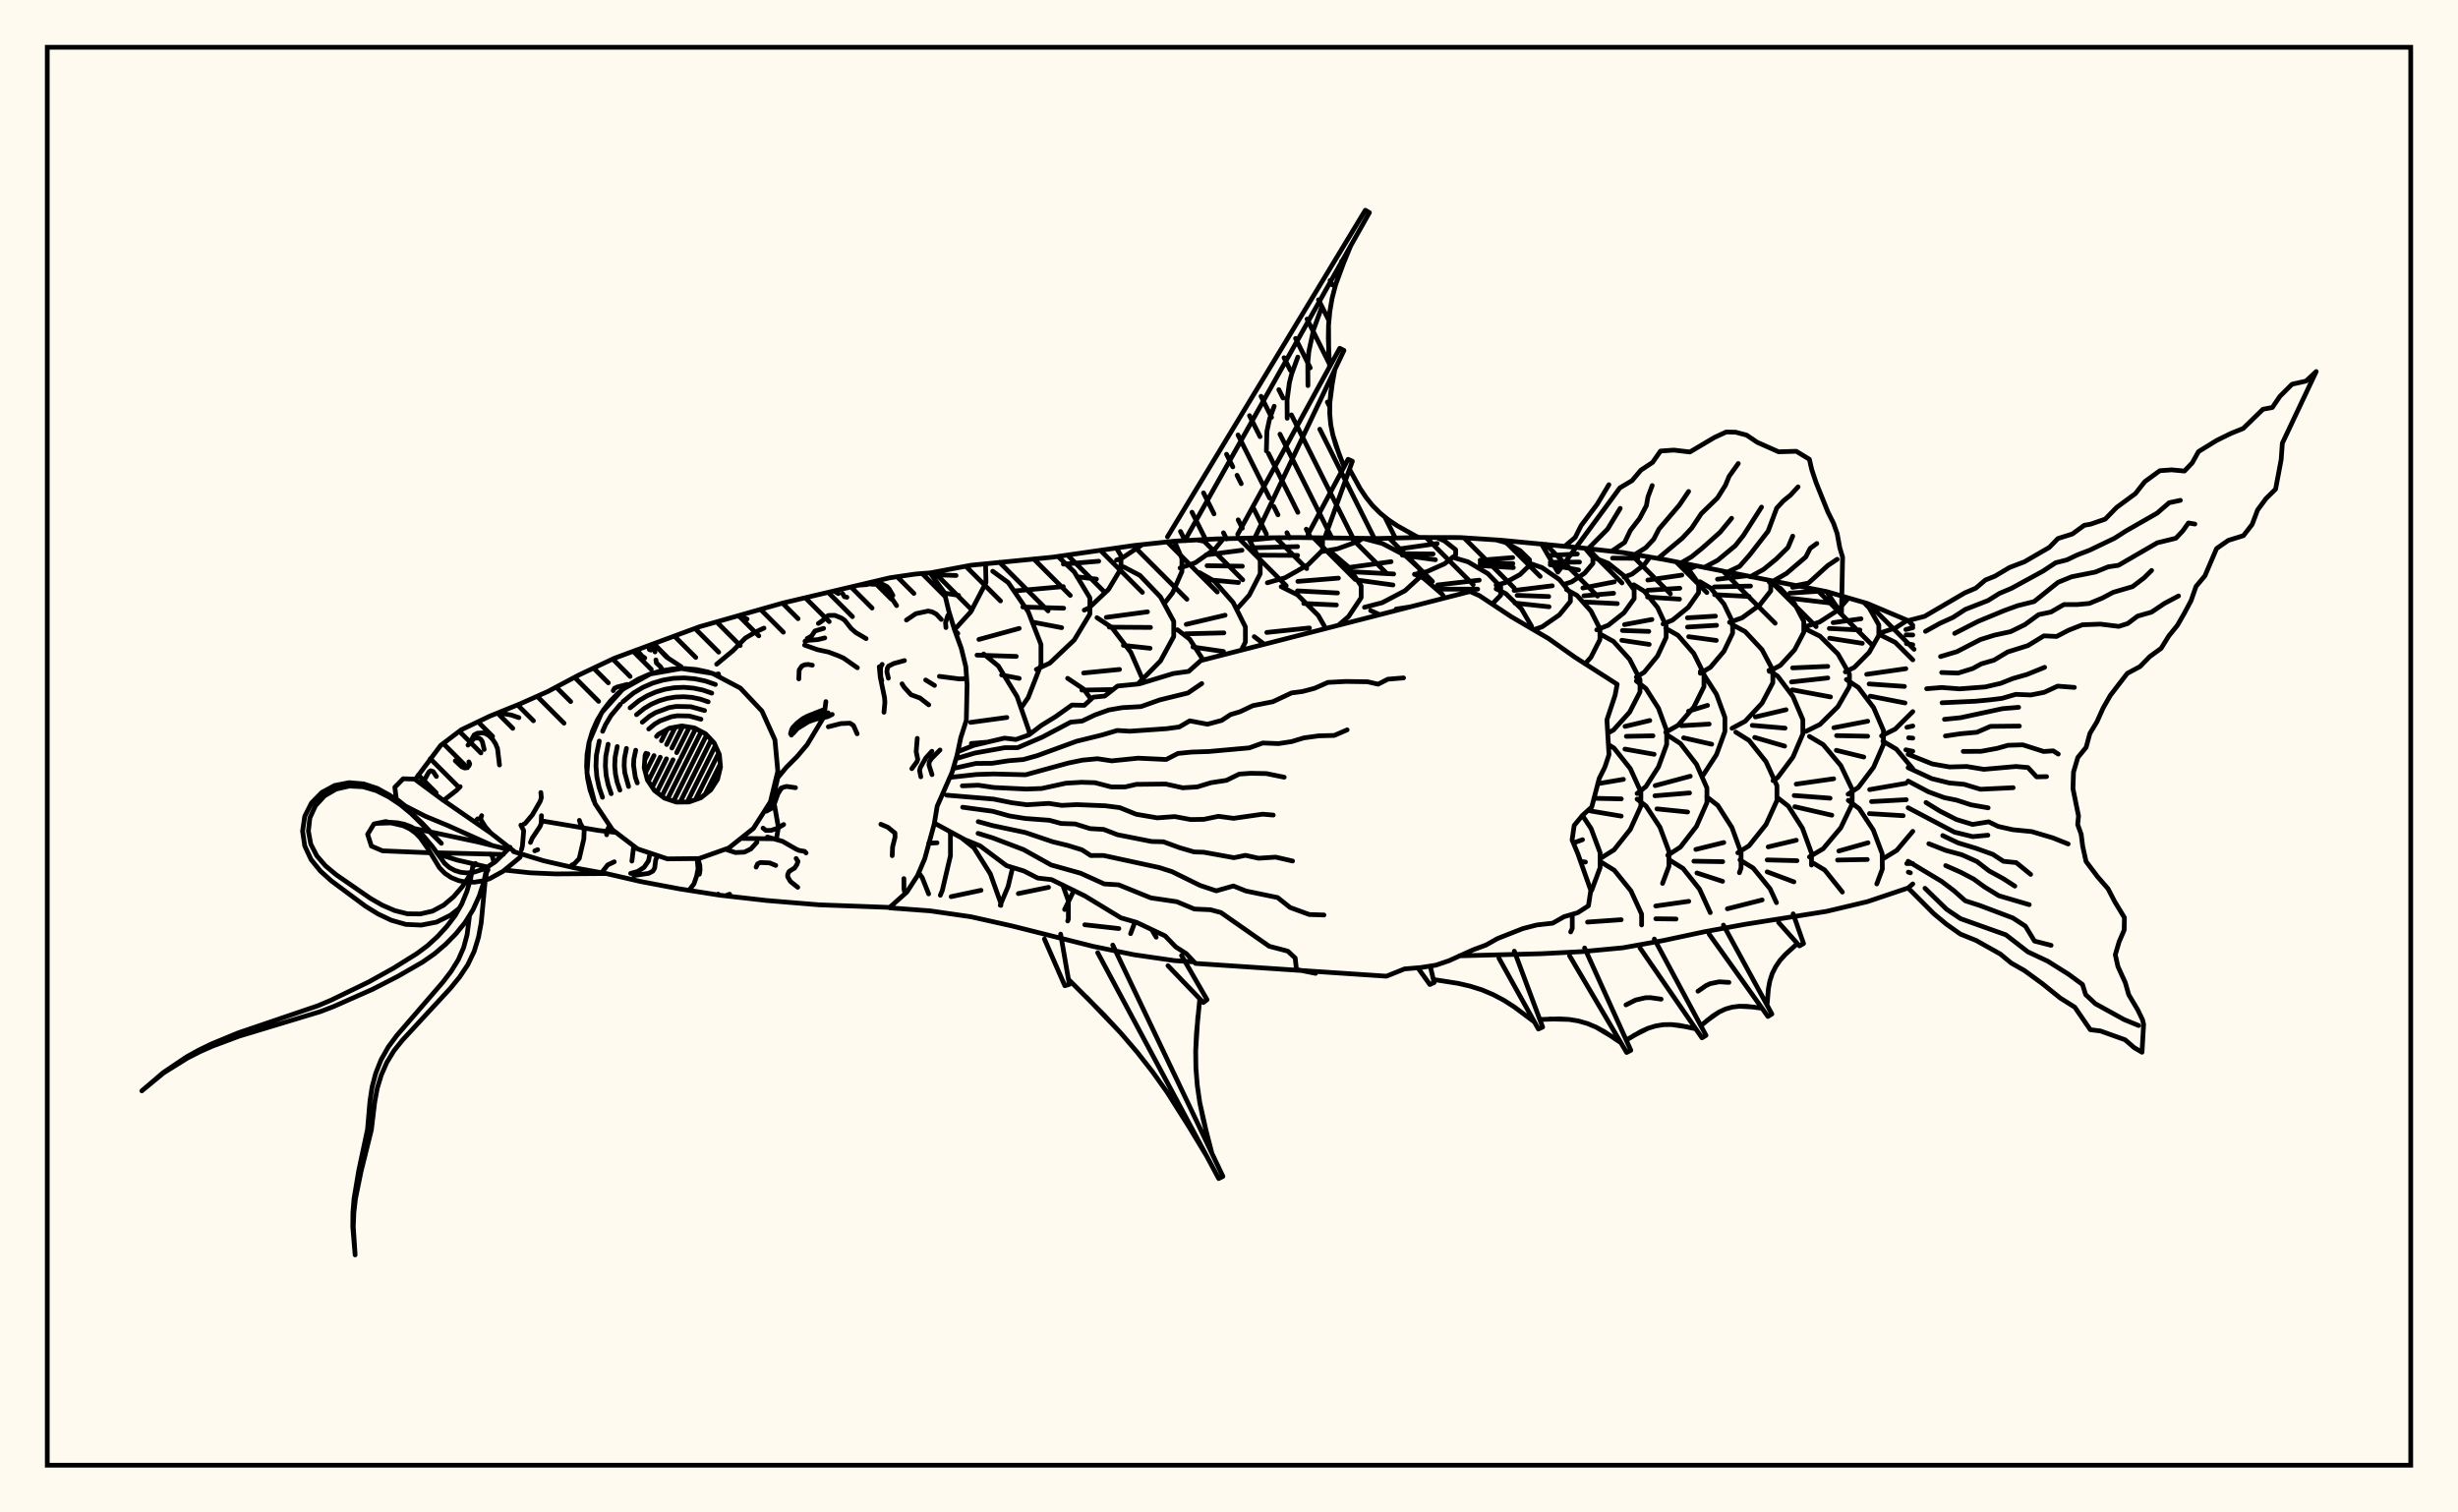 <svg xmlns="http://www.w3.org/2000/svg" width="520" height="320"><rect x="0" y="0" width="520" height="320" fill="floralwhite"/><rect x="10" y="10" width="500" height="300" stroke="black" stroke-width="1" fill="none"/><path stroke="black" stroke-width="1" fill="none" stroke-linecap="round" stroke-linejoin="round" d="
M 196.76 121.22 205.43 119.59 222.67 117.89 239.91 115.41 248.52 114.49 257.14 114.03 265.76 113.81 274.38 113.73 291.62 113.93 300.24 113.71 308.86 113.73 317.48 114.29 334.71 115.94 343.33 116.91 351.95 118.35 386.43 125.17 395.05 127.68 403.67 131.31 404.66 132.29 
M 404.66 187.02 403.67 187.87 395.05 190.77 386.43 192.82 369.19 195.56 360.57 197.14 351.95 198.98 343.33 200.53 334.71 201.34 326.1 201.78 308.73 202.23 
M 252.61 203.52 248.52 203.25 239.91 202 231.29 200.24 214.05 195.9 205.43 193.97 196.81 192.72 188.21 192.08 
M 200.76 182.37 201.07 181.07 201.07 176.53 200.94 175.97 
M 196.46 178.4 198.23 178.32 
M 208.55 183.36 206.04 179.37 203.43 177.28 
M 214.04 184.32 214.23 183.55 
M 201.93 133.22 205.37 129.45 208.59 123.27 208.5 119.27 
M 197.02 121.57 202.26 121.76 
M 199.8 125.49 202.79 125.96 
M 217.72 155.45 217.72 154.73 215.17 147.39 211.2 140.9 208.1 138.37 
M 205.34 152.84 213 151.8 
M 205.5 157.3 208.9 157.02 
M 207.44 119.43 207.5 119.37 
M 216.13 149.62 217.51 147.61 220.22 140.66 220.22 136.35 217.51 129.4 213.3 123.26 210.01 120.86 
M 207.09 135.29 215.62 132.96 
M 206.69 138.61 214.99 138.88 
M 211.9 142.81 215.62 143.53 
M 219.25 141.64 222.1 140.29 227.25 135.42 230.57 129.91 230.57 126.49 227.25 120.98 223.81 117.72 
M 214.55 125.04 224.94 124.11 
M 216.38 128.43 225.02 128.68 
M 218.63 131.66 224.6 132.8 
M 230.82 147.93 229.2 145.75 225.86 143.52 
M 229.38 129.09 230.4 128.61 234.5 124.72 237.15 120.3 237.15 117.57 236.18 115.94 
M 224.96 119.36 232.44 118.74 
M 227.84 122.03 231.96 122.53 
M 241.82 144.47 241.82 143.95 239.22 138 235.2 132.75 232.07 130.69 
M 229.24 142.39 236.84 141.64 
M 228.87 146.01 235.47 145.89 
M 236.21 118.49 237.3 118.13 241.67 115.22 
M 240.89 144.54 245.5 139.84 248.31 134.67 248.31 131.47 245.5 126.3 241.15 121.74 237.74 119.95 
M 234.04 130.62 242.76 129.45 
M 234.67 132.69 243.39 132.75 
M 237.66 136.55 243.3 137.16 
M 246.35 127.65 248.07 125.42 250.04 120.93 250.04 118.15 248.44 114.5 
M 254.54 139.63 251.7 135.25 249.1 133.24 
M 249.65 120.18 252.9 119.05 257.05 116.13 258.8 113.99 
M 253.24 114.24 254.47 114.47 
M 262.61 137.56 263.47 135.84 263.47 132.65 260.89 127.49 256.88 122.93 253.75 121.15 
M 250.95 132.1 259.18 130.16 
M 250.82 134.1 258.92 133.9 
M 252.38 136.9 258.83 137.84 
M 261.67 128.84 264.29 125.92 266.6 121.4 266.6 118.6 264.1 113.86 
M 255.13 117.41 262.75 116.42 
M 255.36 119.69 262.82 119.8 
M 256.18 122.71 262 123.25 
M 267.48 136.31 265.34 134.7 
M 268.11 123.3 271.87 122.24 276.68 119.52 279.79 116.43 279.79 114.52 279.06 113.8 
M 264.81 114.22 269.46 113.78 
M 265.55 115.88 274.51 115.65 
M 265.77 117.46 274.51 117.51 
M 280.47 132.98 278.89 130.22 274.48 125.84 271.04 124.13 
M 267.99 133.81 277.02 132.86 
M 279.56 116.72 282.96 116.11 287.31 114.54 288.33 113.9 
M 283.13 132.3 285.29 130.45 287.96 126.45 287.96 123.97 285.29 119.97 281.25 116.52 
M 274.56 123.01 283.15 122.32 
M 274.47 125.02 282.96 125.46 
M 275.82 127.68 282.72 128 
M 288.66 128.49 292.42 127.51 297.24 124.98 300.35 122.13 300.35 120.36 297.24 117.5 292.42 114.98 288.66 113.99 
M 285.2 120.09 294.29 118.84 
M 286.03 120.97 294.84 121.44 
M 287.01 122.71 294.69 123.77 
M 291.89 130.05 289.96 129.18 
M 299.24 121.53 301.88 120.94 305.57 119.3 307.95 117.45 307.95 116.3 305.57 114.44 303.94 113.72 
M 295.9 116.16 304.04 115 
M 296.55 117.15 303.18 117.21 
M 296.66 117.46 303.67 118.43 
M 305.62 126.53 305.06 125.69 301.18 122.34 299.24 121.49 
M 295.35 128.87 298.28 128.41 
M 315.69 127.79 317.48 125.93 317.48 124.18 314.76 121.36 310.56 118.87 307.27 117.9 
M 304.11 123.77 312.94 122.75 
M 304.33 124.64 312.62 124.65 
M 316.51 123.81 318.41 123.29 321.55 121.57 323.57 119.62 323.57 118.42 321.55 116.47 318.41 114.75 316.51 114.23 
M 313.13 118.53 320.02 117.97 
M 313.13 119.12 320.05 119.24 
M 313.12 119.66 320.15 120.09 
M 324.02 133.02 324.02 132.52 321.88 128.84 318.55 125.59 316.51 124.59 
M 324.41 133.25 326.24 132.62 329.89 130.1 332.23 127.24 332.23 125.47 329.89 122.62 326.24 120.1 323.4 119.11 
M 320.32 124.93 328.39 123.94 
M 320.95 125.96 327.64 126.21 
M 320.48 127.6 327.71 128.38 
M 330.96 123.61 332.5 123.1 335.23 121.28 336.98 119.21 336.98 117.94 335.34 116.01 
M 328.02 117.51 333.69 117.21 
M 327.97 118.98 334.15 118.92 
M 327.96 119.49 333.95 120.59 
M 335.32 140.46 336.57 139.06 338.47 135.33 338.47 133.02 336.57 129.28 333.62 125.98 331.39 124.74 
M 336.71 188.41 338.51 183.57 338.51 180.42 336.61 175.32 334.77 172.53 
M 332.85 178.36 334.79 177.66 
M 334.38 182.27 335.41 182.39 
M 337.79 133.26 340.23 132.29 343.56 129.65 345.71 126.66 345.71 124.81 343.56 121.82 340.23 119.18 337.63 118.15 
M 334.86 124.41 341.51 123.11 
M 335.08 126.06 341.37 125.52 
M 335.28 127.37 342.14 127.71 
M 340.13 155.12 341.34 154.45 344.75 150.68 346.95 146.4 346.95 143.76 344.75 139.49 341.34 135.71 338.68 134.24 
M 338.75 181.51 341.45 179.82 344.9 175.48 347.13 170.57 347.13 167.53 344.9 162.62 341.45 158.28 340.27 157.54 
M 338.01 165.82 343.44 164.89 
M 337.2 168.9 342.99 169.03 
M 336.43 171.57 342.97 172.67 
M 344.51 187.84 341.52 184.13 338.77 182.43 
M 343.58 122.11 345.24 121.48 347.84 119.49 349.06 117.86 
M 341.14 118.09 346.48 118.12 
M 346.17 143.26 347.84 142.23 350.66 138.78 352.48 134.87 352.48 132.45 350.66 128.53 347.84 125.08 345.64 123.73 
M 343.67 132.15 349.47 131.07 
M 343.23 133.4 348.81 133.59 
M 343.1 135.47 348.9 136.34 
M 346.33 167.89 348.19 166.43 350.86 162.25 352.59 157.51 352.59 154.58 350.86 149.85 348.19 145.67 346.17 144.08 
M 343.78 153.69 349.02 152.44 
M 344.06 155.79 349.69 155.68 
M 343.76 158.49 349.94 159.59 
M 351.72 186.91 353.07 183.28 353.07 180.12 351.17 175.02 348.21 170.52 346.33 169.08 
M 351.83 132.02 353.82 131.21 357.18 128.48 359.35 125.39 359.35 123.48 357.18 120.39 355.56 119.07 
M 348.61 122.73 355.8 121.68 
M 348.57 124.89 355.37 124.46 
M 348.54 126.33 355.31 126.76 
M 352.39 154.94 355 153.45 358.33 149.62 360.48 145.28 360.48 142.6 358.33 138.26 355 134.43 352.39 132.94 
M 352.82 180.96 355.49 179.23 358.9 174.82 361.11 169.81 361.11 166.72 358.9 161.71 355.49 157.3 352.82 155.57 
M 350.16 166.22 357.58 164.23 
M 350.11 168.37 357.43 167.77 
M 350.53 171.14 357.02 171.8 
M 357.85 185.99 356.05 183.74 353.31 182.03 
M 357 120.53 358.89 119.74 
M 359.71 142.45 361.85 141.18 364.7 137.8 366.54 133.97 366.54 131.6 364.7 127.77 361.85 124.39 359.62 123.07 
M 356.98 130.72 362.91 130.36 
M 357 132.67 363.14 132.3 
M 357.25 134.71 363.09 135.5 
M 360.32 163.99 363.13 159.66 364.91 154.78 364.91 151.77 363.13 146.9 360.36 142.6 359.71 142.08 
M 357.22 150.47 361.24 149.24 
M 355.71 153.54 361.58 153.2 
M 356.18 156.11 362.12 157.46 
M 367.98 184.65 368.33 183.67 368.33 180.39 366.4 175.09 363.41 170.41 361.07 168.58 
M 358.76 179.72 364.67 178.26 
M 358.35 182.21 364.45 182.31 
M 358.99 184.7 361.39 185.48 
M 365.89 131.67 368.56 130.71 372.24 128.04 374.61 125.02 374.61 123.15 374.3 122.77 
M 363.34 122.55 369.33 121.85 
M 362.66 124.18 370.33 124 
M 362.73 125.82 370.04 126.2 
M 366.42 154.09 369.2 152.6 372.76 148.78 375.05 144.45 375.05 141.77 372.76 137.45 369.2 133.63 366.42 132.14 
M 367.64 180.43 370.01 178.95 373.6 174.46 375.92 169.38 375.92 166.23 373.6 161.14 370.01 156.65 367.21 154.9 
M 371.4 184.28 370.89 183.66 368.1 181.94 
M 374.3 142.05 376.65 140.77 379.66 137.48 381.6 133.77 381.6 131.47 379.66 127.75 376.65 124.47 374.3 123.19 
M 375.09 165.16 376.08 164.5 379.31 160.18 381.4 155.29 381.4 152.26 379.31 147.37 376.08 143.06 374.23 141.83 
M 371.36 151.69 377.85 150.16 
M 370.69 153.47 377.64 154.06 
M 371.21 156.02 377.55 157.86 
M 383.23 183.03 383.23 180.49 381.31 175.22 378.33 170.56 376 168.74 
M 374.07 179.18 380.01 177.77 
M 373.86 181.94 380.16 182.1 
M 381.85 132.61 384.89 131.63 388.78 129.13 391.08 126.53 
M 379.23 124.26 380.78 124.02 
M 378.65 125.49 385.72 125.03 
M 379.02 126.61 387.23 127.58 
M 382.07 154.73 385.03 153.27 388.82 149.51 391.26 145.25 391.26 142.62 388.82 138.36 385.03 134.6 382.07 133.13 
M 379.23 141.31 386.67 140.99 
M 379 144.29 386.68 143.44 
M 379.16 145.95 387.25 147.45 
M 382.79 181.3 385.7 179.57 389.43 175.13 391.83 170.11 391.83 167 389.43 161.97 385.7 157.54 382.79 155.81 
M 380 165.9 387.92 164.77 
M 379.57 168.31 387.16 168.88 
M 379.71 170.68 387.53 172.48 
M 384.13 182.93 383.24 182.39 
M 390.39 142.16 392.29 141.2 395.44 138.02 397.47 134.43 397.47 132.2 395.44 128.61 394.32 127.47 
M 387.81 131.74 393.71 130.92 
M 386.99 132.97 393.48 133.29 
M 387.06 135.03 393.98 136.11 
M 390.97 168.03 393.13 166.61 396.36 162.34 398.45 157.52 398.45 154.53 396.36 149.7 393.13 145.44 390.61 143.77 
M 387.96 153.97 395.13 152.59 
M 388.54 155.64 395.11 155.77 
M 388.48 158.75 394.29 160.17 
M 398.18 180.61 396.3 175.61 393.33 171.1 391.01 169.34 
M 389.01 180.05 395.19 178.31 
M 388.75 181.97 391.17 181.92 
M 398.09 133.81 401 132.86 403.49 131.24 
M 395.58 127.92 395.64 127.93 
M 398.05 155.7 400.95 154.25 404.66 150.56 
M 404.66 139.61 400.95 135.91 398.05 134.47 
M 394.9 142.67 403.19 141.48 
M 395.42 144.71 402.89 145.23 
M 395.66 147.29 403.01 148.73 
M 401.27 179.92 404.66 175.89 
M 404.66 162.64 401.18 158.5 398.34 156.81 
M 395.53 167.06 403.2 165.73 
M 395.93 169.6 403.28 169.2 
M 395.48 172.14 402.62 172.58 
M 403.19 133.2 404.66 132.8 
M 403.24 134.32 404.66 134.35 
M 403.31 136.17 404.66 136.41 
M 403.41 153.88 404.66 153.6 
M 403.78 156.1 404.66 156.17 
M 403.19 158.64 404.66 158.96 
M 196.46 189.13 195.1 185.69 194.37 184.64 
M 198.93 189.42 199.35 188.4 200.76 182.37 
M 211.74 191.56 211.74 191.14 209.51 184.89 208.55 183.36 
M 201.22 189.71 207.54 188.37 
M 211.6 191.53 213.27 187.55 214.04 184.32 
M 208.5 119.27 208.5 119.27 
M 225.88 194.86 226.02 194.47 226.02 190.6 224.82 187.23 
M 215.43 189.06 221.82 187.74 
M 225.22 192.43 227.2 188.39 
M 223.81 117.72 223.81 117.72 
M 239.18 197.54 240.11 195.06 
M 229.49 195.66 236.7 196.46 
M 244.6 198.29 243.69 196.75 
M 241.67 115.22 241.67 115.22 
M 258.8 113.99 258.8 113.99 
M 264.1 113.86 264.1 113.86 
M 269.46 113.78 269.46 113.78 
M 303.94 113.72 303.94 113.72 
M 332.28 197.18 332.62 196.44 332.62 193.45 
M 347.29 195.7 347.29 193.41 345.03 188.48 344.51 187.84 
M 335.85 195.09 342.97 194.59 
M 361.81 193.09 359.55 188.13 357.85 185.99 
M 350.27 191.69 357.26 190.7 
M 350.29 194.39 354.57 194.44 
M 361.39 185.48 364.42 186.47 
M 375.82 190.98 374.47 188.05 371.4 184.28 
M 365.43 192.28 372.79 190.41 
M 373.85 184.46 379.51 186.58 
M 380.78 124.02 380.78 124.02 
M 389.76 188.74 386.03 184.08 384.13 182.93 
M 394.32 127.47 394.32 127.47 
M 397.04 187.02 398.22 183.87 398.18 180.61 
M 391.17 181.92 395.03 181.85 
M 395.64 127.93 395.64 127.93 
M 398.34 181.72 401.27 179.92 
M 403.38 182.71 404.66 182.71 
M 403.71 184.52 404.15 184.67 
M 246.98 113.59 288.84 44.48 289.7 44.98 250.64 114.38 
M 261.84 113.06 283.43 73.69 284.32 74.14 265.44 113.82 
M 276.72 113.06 285.19 97.18 286.1 97.58 280.24 113.81 
M 298.55 113.1 300.24 113.71 
M 285.74 52.02 283.48 57.49 282.55 60.26 281.82 63.07 281.33 65.91 281.06 68.8 281.01 71.72 281.27 77.63 
M 282.39 78.2 281.55 82.89 281.33 85.22 281.31 87.52 281.52 89.81 281.98 92.07 282.64 94.32 284.34 98.77 
M 285.49 99.28 287.73 103.34 288.99 105.23 290.39 106.98 291.97 108.56 293.71 109.97 295.6 111.24 299.65 113.5 
M 284.57 54.75 282.55 60.26 281.82 63.07 281.33 65.91 281.06 68.8 281.1 74.66 
M 279.57 65.15 277.9 69.7 276.89 74.36 276.67 76.74 276.7 81.58 
M 274.56 75.55 273.25 79.13 272.78 80.96 272.28 84.68 272.31 88.5 
M 269.56 85.95 268.6 88.57 268.02 91.25 267.91 95.41 
M 281.93 80.55 281.33 85.22 281.31 87.52 281.52 89.81 281.98 92.07 283.45 96.55 
M 202.63 159.04 206.06 157.68 212.51 156.17 214.92 156.46 217.64 155.51 220.29 153.49 223.37 151.59 226.77 149.17 229.39 149.23 231.29 147.5 233.71 147.27 236.42 145.15 241 144.7 248.22 142.5 251.47 142.05 254.04 139.76 310.99 125.15 312.99 126.03 319.71 130.48 327.6 135.1 333.13 139.02 342.12 144.78 341.68 147.1 339.95 152.3 340.39 159.67 339.53 162.27 338.32 164.71 336.74 170.74 334.75 172.55 333.03 174.64 332.58 177.72 333.79 180.6 336.54 188.38 336.04 191.65 333.76 193.11 330.87 193.96 328.48 195.32 325.12 195.7 322.15 196.47 316.78 198.59 314.39 199.94 311.66 200.95 306.53 203.27 303.76 204.21 300.56 204.71 297.14 205 293.3 206.54 252.91 203.84 250.96 201.76 248.75 200.36 246.48 198.01 240.49 195.17 237.15 194.2 229.51 189.56 222.44 186.1 219.54 185.78 216.61 184.28 212.95 183.16 207.35 178.97 204.12 177.65 197.67 174.15 
M 202.26 160.51 206.21 159.33 212.58 158.19 215.29 158.19 220.52 155.95 226.51 152.79 228.92 152.56 231.68 151.25 234.59 150.21 237.42 149.72 241.37 149.5 245.37 148.08 251.31 146.62 254.24 144.63 
M 201.65 162.6 206.48 161.52 209.85 161.5 213.34 160.96 216.48 160.7 219.45 159.87 227.76 156.83 233.2 155.49 236.35 154.55 239.03 154.71 246.81 154.17 249.48 153.81 251.7 152.51 255.45 153.23 258.46 152.42 260.32 151.19 262.35 150.58 265.05 149.3 269.27 148.47 273.23 146.61 275.51 146.31 278.07 145.64 280.93 144.38 284.72 144.18 289.31 144.25 291.55 144.76 293.61 143.7 296.93 143.43 
M 200.95 164.48 206.59 163.86 210.19 163.75 216.98 163.92 225.98 161.45 228.98 160.83 232.16 160.53 235.19 160.98 240.79 160.41 246.71 160.69 249.2 159.41 252.11 159.12 255.74 159 264.3 158.23 267.16 157.2 270.46 157.33 273.22 156.91 275.83 156.12 278.96 155.69 282.27 155.6 285 154.42 
M 203.58 166.27 206.96 166.13 210.28 166.62 217.11 166.95 220.36 166.83 225.47 165.71 228.81 165.51 231.65 165.6 235.07 166.49 238.02 166.5 240.39 165.95 246.61 165.88 250.21 166.68 253.28 166.49 256.2 165.6 259.47 165.1 262.16 163.78 264.6 163.61 267.9 163.67 271.68 164.44 
M 200.26 168.24 210.21 169.07 214.04 169.84 217.25 170.27 221.89 169.98 224.62 170.4 227.8 170.24 233.87 170.49 236.9 170.88 240.37 172.28 244.83 173.04 248.52 172.77 251.91 173.4 254.68 173.35 257.77 172.71 260.97 173.14 267.11 172.26 269.36 172.45 
M 203.65 170.79 210.03 171.65 213.55 172.63 216.88 173.17 222 173.55 224.49 174.23 227.46 174.33 230.61 175.32 233.47 175.48 236.41 176.61 243.64 178.04 246.12 178.1 249.54 179.35 252.62 180.25 254.64 180.31 261.05 181.47 263.48 180.97 266.26 181.58 269.88 181.35 273.45 182.17 
M 206.95 173.84 209.97 174.67 216.92 176.14 222.74 178.11 225.98 178.9 228.9 179.81 230.75 181.01 233.46 181 245.23 183.55 247.95 184.42 253.88 187.34 257.3 188.48 260.93 187.45 263.6 188.52 270.28 189.9 272.94 192.01 276.99 193.49 280.09 193.59 
M 206.91 176.32 210.02 177.28 216.54 179.76 222.38 183.01 228.59 184.75 233.6 187.02 236.65 187.21 243.47 189.97 248.95 190.78 252.68 192.33 256.08 192.48 258.3 193.08 268.51 200.21 272.44 201.24 274 202.69 274.27 205.12 278.31 205.94 
M 249.96 202.17 255.36 211.51 254.57 212.11 247.09 204.32 
M 235.41 199.95 258.71 248.9 257.82 249.35 232.22 201.56 
M 224.38 197.64 226.22 208.27 225.27 208.56 220.95 198.67 
M 253.82 211.33 253.11 218.69 252.95 222.36 253 226 253.29 229.63 253.81 233.25 254.54 236.84 256.38 244 
M 255.26 244.57 249.77 235.48 246.88 231.05 243.82 226.76 240.57 222.61 237.14 218.6 233.54 214.72 226.04 207.21 
M 253.42 215.01 252.95 222.36 253 226 253.29 229.63 253.81 233.25 255.42 240.42 
M 252.55 240 246.88 231.05 243.82 226.76 240.57 222.61 237.14 218.6 229.82 210.94 
M 379.35 193.35 381.55 199.63 380.69 200.13 376.27 195.17 
M 364.6 195.73 374.85 214.54 374.01 215.06 361.57 197.63 
M 349.98 198.68 360.91 219.06 360.06 219.58 346.93 200.54 
M 335.23 200.57 345.01 222.22 344.12 222.68 332.05 202.22 
M 320.36 201.24 326.35 217.31 325.45 217.72 317.11 202.74 
M 302.57 204.39 303.39 207.89 302.49 208.3 299.95 204.76 
M 380.25 199.63 377.68 201.96 376.56 203.21 375.64 204.56 374.92 206 374.42 207.55 374.11 209.2 373.83 212.66 
M 372.76 213.32 369.53 212.91 367.97 212.9 366.47 213.08 365.03 213.49 363.66 214.13 362.34 214.97 359.81 217.02 
M 358.74 217.68 355.27 216.94 353.56 216.77 351.89 216.8 350.26 217.07 348.66 217.56 347.09 218.27 344.03 220.06 
M 342.92 220.63 339.46 218.31 337.67 217.33 335.83 216.56 333.92 216.01 331.95 215.69 329.92 215.57 325.75 215.7 
M 324.62 216.23 320.36 213.05 318.16 211.64 315.87 210.43 313.5 209.43 311.03 208.65 308.49 208.06 303.24 207.24 
M 371.14 213.08 367.97 212.9 366.47 213.08 365.03 213.49 363.66 214.13 361.07 215.96 
M 365.76 207.85 363.7 207.73 361.79 208.12 360.9 208.54 359.21 209.72 
M 357 217.27 353.56 216.77 351.89 216.8 350.26 217.07 348.66 217.56 345.56 219.12 
M 351.42 211.4 349.18 211.08 348.1 211.1 346 211.59 343.98 212.61 
M 341.2 219.43 337.67 217.33 335.83 216.56 333.92 216.01 331.95 215.69 327.85 215.59 
M 403.67 131.31 407.15 130.41 415.68 125.43 417.99 124.44 420.01 122.72 422.04 121.9 425.12 120.07 428.28 118.86 433.55 115.81 435.37 113.94 438.41 112.98 440.94 111.14 442.28 110.9 445.36 109.84 447.77 107.37 451.76 104.43 453.75 101.9 456.92 99.59 459.43 99.41 462.13 99.66 463.79 97.91 465.1 95.55 468.97 93.17 472.01 91.68 474.56 90.65 478.74 86.59 480.73 86.21 482.31 83.87 484.9 81.29 487.85 80.63 490 78.61 482.84 93.77 482.59 97.24 481.41 103.49 479.38 105.49 477.6 107.91 476.45 110.96 474.61 113.33 471.41 114.33 468.93 116.05 466.46 121.83 464.58 124.07 463.52 127.1 462.11 129.75 460.63 132.32 458.81 134.56 457.2 137.17 454.79 138.92 452.73 141.03 450.03 142.48 446.45 147.13 444.92 149.81 443.62 152.71 442.12 155.19 441.33 158.12 439.57 160.27 438.66 163.36 438.54 166.84 439.72 172.63 439.54 174.45 440.28 176.5 440.6 179.04 441.31 182.26 443.7 185.43 445.96 188.03 447.38 190.77 449.43 194.14 449.38 196.78 448.31 199.25 447.5 202 448.06 204.5 449.61 207.89 450.34 210.45 452.26 213.68 453.26 215.75 453.49 216.74 453.15 222.63 451.51 221.67 449.58 220 444.37 218.13 442.21 217.86 438.93 213.1 435.85 211.16 432.08 208.12 428.28 205.35 425.47 203.75 423.19 201.86 418.06 198.98 414.72 197.63 411.78 195.54 409.12 193.33 403.67 187.87 
M 407.34 133.58 410.39 131.89 413.17 130.63 415.79 128.93 420.57 127.06 422.99 125.55 425.57 124.46 432.19 120.84 434.87 119.07 437.29 118.45 439.45 117.41 442.04 116.42 447.32 113.89 449.72 112.36 456.35 108.57 458.89 106.37 461.26 105.86 
M 413.51 134.01 418.49 131.46 424.09 129.15 426.87 128.14 430.32 127.28 435.4 123.2 438.27 122.03 443.3 121.03 445.99 119.93 448.16 119.61 456.39 114.84 460.32 113.88 461.79 112.31 462.97 110.65 464.34 110.88 
M 410.53 138.91 413.99 137.88 418.97 135.31 421.95 134.38 425.35 133.64 428.37 132.16 431.29 130.04 433.89 129.49 436.64 127.9 439.54 127.9 442.02 127.67 444.73 126.55 447.06 125.32 451.15 124.12 453.58 122.27 455.18 120.69 
M 410.77 142.29 414.24 142.41 417.35 141.44 419.14 140.46 421.85 139.67 424.71 137.95 429.02 136.59 432.4 134.53 435.08 134.66 437.64 133.33 440.55 132.19 444.35 132.05 448.24 132.53 450.12 131.93 452.22 130.36 455.17 129.51 457.9 127.67 460.88 126.09 
M 407.59 145.72 410.78 145.46 414.55 145.75 419.99 145.34 423.25 144.58 425.82 143.56 428.82 142.7 432.55 141.19 
M 410.85 148.69 417.96 148.36 420.9 148.08 423.53 147.76 426.44 146.91 429.63 147.04 432.46 146.48 435.3 145.17 438.84 145.44 
M 411.36 152.19 414.76 151.85 423.68 149.93 427.05 149.65 
M 411.56 155.72 414.7 155.25 418.22 154.93 421.09 153.68 427.2 153.62 
M 415.33 158.98 419.06 158.97 422.48 158.34 424.83 157.68 427.93 157.59 432.36 159 434.36 158.86 435.44 159.55 
M 403.67 159.59 408.79 161.63 412.43 162.27 416.07 162.17 419.69 162.77 426.47 162.17 429.02 162.39 430.87 164.37 432.96 164.31 
M 403.67 162.42 408.68 164.74 412.4 165.66 415.51 165.94 418.97 166.99 425.89 166.66 
M 403.67 165.25 407.95 167.52 411.31 168.76 413.95 169.3 416.96 170.28 420.6 170.92 
M 407.45 169.79 410.42 171.62 413.92 173.4 417.3 174.43 420.72 173.88 422.72 174.85 425.82 175.55 429.8 175.94 434.28 177.27 437.53 178.57 
M 403.67 170.9 413.46 176.06 417.34 177.01 420.55 176.71 
M 410.99 176.78 414.2 178.32 418 179.47 421.59 180.76 423.84 182.23 426.55 182.51 429.59 185 
M 408.05 178.51 411.65 179.93 415.01 180.84 418.22 182.27 420.78 184.25 423.76 185.88 426.25 187.48 
M 411.62 183.14 414.81 184.55 417.55 185.99 419.79 187.63 422.85 189.51 429.29 191.41 
M 403.67 182.22 410.77 186.49 413.35 188.44 415.77 190.59 418.86 191.59 425.83 194.22 428.49 195.96 430.41 199.11 433.92 200.01 
M 407.24 187.94 411.82 192.39 414.77 194.37 424.36 197.79 429 201.39 433.22 203.37 437.63 206.14 440.56 208.3 441.23 210.44 443.29 212.37 449.37 215.72 452.44 216.98 
M 326.1 115.07 329.57 121.05 342.69 103.22 345.26 101.69 347.14 99.47 349.6 97.84 351.29 95.43 354.1 95.23 357.5 95.63 362.7 92.55 365.19 91.4 367.17 91.44 369.5 92.06 371.75 93.58 376.27 95.59 380.01 95.48 382.78 97.17 383.29 99.38 384.23 102.19 386.72 108.37 387.89 110.7 388.66 112.89 389.21 115.88 389.81 117.89 389.57 129.88 386.43 125.17 
M 331.04 115.57 333.23 113.72 334.49 111.2 337.89 106.69 340.37 102.55 
M 335.99 116.09 340.08 111.96 342.76 107.56 
M 340.93 116.64 343.7 114.76 344.92 112.21 346.86 109.7 348.3 106.98 348.62 105.17 349.53 102.73 
M 345.86 117.33 348.18 115.87 349.85 114.09 350.97 111.92 355.27 106.88 357.23 103.98 
M 350.76 118.15 355.89 113.87 357.89 111.73 359.92 108.67 363.32 105.38 365.02 102.68 365.8 100.78 367.74 98.07 
M 355.65 119.09 357.86 117.8 360.21 115.89 363.89 112.61 366.33 109.65 
M 360.52 120.07 363.39 118.54 367.1 115.46 368.81 113.31 372.66 107.29 
M 365.4 121.06 368.02 119.83 370.13 117.43 374.05 112.38 375.87 107.5 377.31 105.95 378.76 104.78 380.39 103.01 
M 370.28 122.03 373.11 120.46 375.79 118.27 378.25 115.84 379.26 113.43 
M 375.17 122.92 377.92 121.34 382.02 117.84 382.96 116.01 384.36 114.99 
M 380.05 123.87 382.59 123.36 386.7 119.64 388.66 118.33 
M 87.84 164.92 93.23 157.71 97.59 154.4 103.64 151.51 110.01 148.93 115.89 146.31 122.4 142.85 129.92 139.29 147.97 132.61 165.6 127.59 188.28 122.24 193.63 121.46 196.75 121.21 199.77 125.35 200.71 129.25 201.91 133.18 203.36 137.14 204.32 141.05 204.59 144.86 204.43 152.41 203.26 156.06 202.48 159.75 201.42 163.4 198.26 170.59 197.65 174.3 195.65 181.63 194.12 185.23 191.85 188.74 188.21 191.99 173.29 191.44 162.23 190.53 152.25 189.4 143.61 188.04 135.58 186.52 128.24 184.82 121.56 183.62 115.09 182.14 108.64 180.18 
M 174.72 148.44 174.3 151.67 170.76 157.55 168.61 160.09 166.31 162.4 164.54 164.55 163.57 168.77 164.67 175.07 164.26 177.47 156.72 177.39 
M 130.31 176.13 126.72 175.72 114.84 173.72 
M 103.94 178.79 94.75 174.67 90.01 172.71 85.78 170.55 83.84 169.03 83.53 166.57 85.29 164.77 87.73 164.84 93.61 169.2 103.9 176.3 108.71 180.08 
M 106.48 180.78 92.39 180.43 
M 91.04 180.43 80.94 180.02 78.57 179.01 77.77 176.52 79.11 174.33 79.71 174.21 
M 79.74 174.2 81.61 173.82 82.36 174 
M 83.19 174.21 85.11 174.66 
M 87.54 175.27 101.02 178.12 107.5 179.72 
M 125.87 170.02 124.17 163.57 124.65 156.92 127.27 150.79 131.74 145.83 137.58 142.6 144.14 141.44 150.73 142.47 156.63 145.59 161.2 150.45 163.94 156.53 164.55 163.17 162.98 169.65 159.39 175.27 154.17 179.42 147.88 181.65 141.21 181.72 134.88 179.61 129.58 175.57 125.87 170.02 
M 125.63 169.45 124.81 167.08 124.29 164.62 124.09 162.12 124.19 159.61 124.6 157.13 125.32 154.72 126.33 152.42 127.62 150.27 129.16 148.29 130.93 146.51 132.91 144.97 135.07 143.68 137.37 142.67 139.78 141.96 142.26 141.54 144.76 141.44 147.27 141.65 149.72 142.16 152.1 142.98 
M 127.46 168.69 126.73 166.55 126.26 164.33 126.08 162.08 126.17 159.81 126.78 156.79 
M 127.49 154.73 128.1 153.34 129.26 151.39 131.25 149.01 
M 131.8 148.45 134.04 146.61 135.98 145.45 138.06 144.54 140.23 143.9 142.46 143.52 144.72 143.43 146.98 143.62 149.2 144.08 151.34 144.82 
M 129.3 167.93 128.65 166.02 128.23 164.05 128.07 162.03 128.15 160.02 128.65 157.46 
M 133.3 149.76 135.16 148.25 136.89 147.22 138.74 146.41 140.68 145.83 142.67 145.5 144.68 145.42 146.69 145.59 148.67 146 150.58 146.65 
M 131.14 167.17 130.56 165.49 130.2 163.76 130.05 161.99 130.13 160.22 130.58 157.95 
M 134.66 151.21 136.28 149.9 137.8 148.99 139.43 148.28 141.12 147.77 142.87 147.48 144.64 147.41 146.41 147.55 148.14 147.92 149.82 148.49 
M 132.98 166.41 132.17 163.47 132.04 161.95 132.11 160.43 132.53 158.34 
M 135.88 152.8 137.4 151.54 138.71 150.76 141.57 149.71 143.08 149.46 146.12 149.52 149.05 150.33 
M 134.82 165.65 134.4 164.44 134.03 161.91 134.09 160.63 134.49 158.73 
M 137.24 154.24 138.53 153.18 139.62 152.53 142.02 151.65 143.28 151.44 145.83 151.49 148.29 152.17 
M 136.96 165.03 136.28 162.45 136.47 159.79 136.65 159.37 
M 138.89 155.81 139.3 155.35 141.64 154.06 144.26 153.59 146.9 154.01 149.26 155.25 151.09 157.2 152.18 159.63 152.43 162.29 151.8 164.88 150.36 167.13 148.27 168.79 145.76 169.68 143.09 169.71 140.56 168.86 138.44 167.25 136.96 165.03 
M 138.91 155.79 138.9 155.81 
M 137.06 159.49 136.39 160.82 
M 141.12 154.34 139.93 156.73 
M 138.36 159.87 136.55 163.49 
M 142.87 153.84 141.03 157.52 
M 139.68 160.21 137.14 165.3 
M 144.47 153.63 142.14 158.27 
M 141 160.55 137.99 166.58 
M 145.85 153.84 143.15 159.24 
M 142.39 160.75 138.95 167.64 
M 147.18 154.16 144.1 160.33 
M 143.83 160.86 140.03 168.46 
M 148.36 154.78 141.21 169.08 
M 149.49 155.5 142.49 169.51 
M 150.47 156.54 143.89 169.7 
M 151.34 157.77 145.39 169.68 
M 152.05 159.34 147.13 169.19 
M 152.37 161.68 149.18 168.07 
M 88.5 163.96 92.26 167.72 
M 91.03 160.52 96.94 166.44 
M 93.77 157.3 98.9 162.43 
M 97.17 154.72 101.74 159.3 
M 101.12 152.71 104.21 155.8 
M 105.24 150.86 108.48 154.1 
M 109.49 149.14 112.85 152.5 
M 113.63 147.32 119.32 153.01 
M 117.66 145.38 120.73 148.44 
M 121.56 143.3 126.64 148.39 
M 125.57 141.35 128.69 144.47 
M 129.62 139.43 133.3 143.12 
M 133.95 137.79 137.78 141.62 
M 138.3 136.18 141.32 139.2 
M 142.66 134.57 147.19 139.1 
M 147.02 132.96 152.04 137.98 
M 151.62 131.59 156.6 136.58 
M 156.28 130.28 160.53 134.53 
M 160.91 128.95 165.72 133.76 
M 165.54 127.61 168.84 130.9 
M 170.41 126.51 175.42 131.52 
M 175.26 125.39 180.34 130.47 
M 180.07 124.23 184.49 128.65 
M 184.87 123.07 188.58 126.77 
M 189.8 122.02 193.34 125.56 
M 195.09 121.34 199.86 126.12 
M 158.05 130.98 156.05 130.34 
M 161.42 175.21 162.03 175.71 163.13 175.69 164.48 175.23 165.79 174.45 
M 134.74 137.5 135.79 138.79 136.41 139.21 
M 194.8 164.35 194.54 163.01 194.71 162.38 195.86 160.36 197.15 158.95 
M 114.55 172.57 114.49 174.22 114.25 174.85 112.6 177.33 112.22 178.24 
M 100.43 173.91 101.06 173.24 
M 161.62 132.89 159.75 133.77 157.67 135.01 155.07 137.66 151.61 140.53 
M 186.54 144 186.33 143.18 186.27 141.68 186.35 141.02 186.63 140.56 
M 120.96 183.02 121.53 182.74 122.54 181.66 123.51 177.5 123.59 175.62 122.8 174.27 122.57 173.57 
M 162.34 177.09 165.54 178 168.43 179.66 169.11 179.95 170.21 180.12 170.53 180.46 
M 187.94 143.49 187.62 142.14 187.73 141.35 187.97 140.94 189.05 140.39 191.34 139.76 
M 113.13 180.02 113.75 179.77 
M 139.14 181.03 138.72 181.92 138.5 183.65 138.13 184.3 137.23 184.78 134.1 185.24 
M 137.19 136.59 137.37 137.42 
M 161.86 171.4 162.72 171.09 163.27 170.61 163.75 169.85 164.59 167.64 165.26 166.72 
M 128.97 174.67 128.27 175.96 128.34 176.62 
M 129.73 146.13 130 145.63 130.56 145.36 132.67 144.81 133.29 144.97 
M 159.96 183.46 160.28 182.76 160.86 182.49 162.81 182.57 164.11 183.1 
M 200.88 129.81 200.51 130.24 200.03 131.75 200.12 132.78 
M 188.75 181.04 188.83 179.19 189.35 177.13 189.33 176.25 187.84 175.04 186.35 174.4 
M 187.01 150.7 187.2 148.6 187.13 147.61 186.23 143.29 186.01 141.07 
M 196.48 149.13 194.63 147.69 192.73 146.99 191.24 145.35 190.83 144.68 
M 145.77 188.38 146.81 187 147.36 185.4 147.68 183.86 147.49 181.65 
M 175.19 150.81 171.35 152.3 169.68 153.17 167.98 154.55 167.42 155.53 
M 183.23 135.12 181 133.8 180.05 132.96 178.69 131.23 178.02 130.77 176.6 130.19 175.27 130.22 174.78 130.48 174.03 131.29 173.13 131.91 
M 140.4 142.1 139.69 141.03 138.86 140.25 138.76 139.62 
M 105.67 161.86 105.25 158.37 104.82 157.34 104.21 156.41 103.45 155.65 102.73 155.21 102.09 155.06 101 155.13 100.31 155.49 99.88 156.26 
M 132.17 145.32 132.88 145.2 
M 109.78 151.84 108.15 151.28 105.38 150.81 
M 89.79 165.01 90.73 163.33 91.1 163.07 91.64 163.25 92.32 164.28 
M 134.07 179 133.68 182.19 
M 177.36 125.59 176.51 125.09 
M 191.76 131.19 193.73 129.85 196.35 129.28 197.2 129.46 198.08 129.93 199.14 131.06 
M 114.42 167.68 114.52 168.77 114.28 169.54 112.62 172.41 111.1 174.22 110.81 174.37 
M 176.06 151.15 175.05 151.64 172.58 152.16 171.08 152.68 168.72 154.13 167.76 155.19 
M 160.13 178.21 158.85 179.61 157.5 180.29 155.58 180.38 153.44 179.68 
M 192.9 162.63 193.95 161.21 194.16 160.68 193.82 159.04 194.05 156.22 
M 154.36 189.19 153.44 189.53 
M 151.88 189.34 151.92 189.17 
M 188.9 125.97 188.11 124.61 187.61 124.08 186.61 123.58 184.56 123.4 183.31 123.69 181.83 123.8 
M 168.42 181.63 168.82 182.26 168.58 182.94 168.05 183.72 
M 168.77 187.73 167.22 186.5 166.64 185.5 166.64 185.03 166.92 184.4 167.94 183.74 
M 189.68 128.13 187.2 124.43 186.7 124.09 185.35 123.63 184.33 123.6 
M 197.17 163.89 196.53 161.89 196.59 161.19 197.07 160.49 198.86 158.68 
M 96.32 160.96 97.69 162.24 98.32 162.5 98.68 162.44 99.22 162.03 99.37 161.61 99.18 161.2 
M 137.52 180.49 137.19 182.15 136.26 183.5 134.91 184.38 133.41 184.79 
M 138.57 137.93 138.49 137.49 138.27 137.27 137.92 137.27 137.69 137.55 
M 127.26 184.65 128.56 183 129.95 182.34 
M 102.43 158.57 102.03 156.88 101.68 156.39 101.27 156.14 100.37 156.16 99.01 157.65 
M 137.24 136.57 137.4 137.45 
M 198.73 143.1 202.89 143.64 204.5 143.61 
M 191.22 185.89 191.23 188.05 191.46 189.08 
M 171.85 140.74 170.95 140.58 170.25 140.65 169.65 140.91 169.07 141.74 168.99 143.64 
M 147.95 184.97 148.1 184.08 148.05 183.11 147.66 181.65 
M 162.13 171.63 163.28 170.99 163.73 170.33 164.57 167.96 165.21 166.92 165.59 166.61 166.39 166.39 168.29 166.66 
M 103.84 176.26 102.74 175.01 101.81 173.57 101.7 173.05 101.9 172.57 
M 144.07 141.03 140.99 139.02 139.08 136.99 138.66 136.82 138 136.98 
M 179.17 126.37 178.64 126.25 178.27 125.62 
M 174.1 150.22 170.83 151.51 169.84 152.04 168.7 152.91 167.76 153.88 167.48 154.34 167.24 155.25 
M 195.83 143.87 197.7 145.02 
M 137.26 136.57 137.31 137.05 
M 174.48 134.97 172.98 135.33 171.08 135.47 170.3 135.67 
M 181.33 155.26 180.56 153.5 179.82 153.01 177.9 153.09 175.24 153.77 
M 110.32 179.76 110.52 179 110.79 175.74 110.19 174.58 
M 151.99 142.58 151.27 142.75 
M 93.84 169.35 96.58 167.22 97.35 166.44 
M 174.24 132.95 172.4 133.5 171.69 134.56 170.76 135.09 
M 181.38 141.28 178.44 139.23 177.32 138.73 175.25 137.95 172.99 137.47 170.21 136.49 
M 110.03 181.37 106.43 184.34 103.57 185.92 101.98 186.4 100.34 186.65 98.68 186.64 97.04 186.32 95.49 185.69 94.11 184.77 92.97 183.59 90.6 179.68 88.93 177.29 87.93 176.26 86.76 175.41 85.46 174.77 84.05 174.34 82.59 174.11 79.62 174.21 82.59 173.98 84.1 174.09 85.58 174.4 87.01 174.95 88.33 175.75 89.5 176.76 91.46 179.1 94.04 182.65 95.06 183.54 96.22 184.17 97.48 184.56 98.79 184.69 100.11 184.58 102.64 183.77 104.87 182.26 107.92 179.26 
M 102.98 183.63 102.35 186.63 101.37 189.61 100.07 192.48 98.41 195.15 96.44 197.58 94.27 199.79 91.92 201.8 89.4 203.56 84.15 206.58 78.8 209.32 70.57 212.96 67.75 214.04 50.59 219.23 45.02 221.31 42.3 222.51 39.65 223.86 34.6 227.01 30 230.8 34.54 226.93 39.5 223.59 42.12 222.14 44.82 220.84 50.35 218.55 67.29 212.78 70 211.63 78.02 207.75 83.2 204.87 88.19 201.76 90.51 200.03 92.63 198.08 94.57 195.96 96.29 193.7 97.69 191.25 98.76 188.64 99.56 185.93 100.06 183.06 
M 103.25 184.02 102.67 185.1 
M 97.16 192.18 95.28 193.65 92.34 195.1 89.11 195.73 85.85 195.58 82.77 194.7 79.95 193.36 77.33 191.74 70.07 186.35 67.78 184.29 65.81 181.86 64.47 178.98 64.01 175.84 64.47 172.71 65.89 169.9 68.08 167.66 70.82 166.18 73.86 165.59 76.92 165.85 79.81 166.8 82.46 168.26 84.89 170.02 89.26 174.11 93.37 178.43 87 172.15 84.71 170.26 82.25 168.61 79.61 167.28 76.81 166.46 73.91 166.31 71.11 166.95 68.65 168.39 66.73 170.48 65.56 173.04 65.24 175.83 65.74 178.58 67.02 181.07 68.88 183.21 71.1 185.06 78.39 190.09 80.9 191.53 83.51 192.66 86.19 193.34 88.9 193.37 91.51 192.77 93.87 191.5 95.97 189.72 97.79 187.61 99.33 185.27 99.86 184.16 
M 100.37 183.13 100.59 182.67 
M 103.16 183.44 103.07 183.93 
M 102.95 184.57 102.64 186.33 101.8 195.24 101.23 198.29 100.31 201.3 98.95 204.14 97.22 206.73 95.28 209.11 85.14 220.07 83.32 222.34 81.82 224.81 80.66 227.47 79.81 230.26 79.28 233.15 78.56 239.08 76.39 247.8 75.2 253.63 74.86 256.58 74.74 259.56 75.13 265.51 74.63 259.56 74.66 256.57 74.9 253.59 75.89 247.68 77.75 238.96 78.26 233.02 78.71 230.02 79.49 227.07 80.62 224.22 82.13 221.54 83.95 219.08 93.7 207.79 95.46 205.48 96.96 203.06 98.09 200.47 98.82 197.74 99.34 193.66 
M 100.19 183.09 100.21 182.97 
M 92.56 180.66 96.72 181.97 103.16 183.46 
M 106.77 184.09 112.24 184.67 117.54 184.9 128.24 184.82 
M 104.51 182.54 104.13 181.11 103.7 180.66 
M 201.98 133.38 202.63 134.03 
M 197.62 121.05 205.62 129.06 
M 204.32 119.8 211.66 127.14 
M 211.44 118.96 221.73 129.25 
M 218.69 118.26 226.42 125.98 
M 225.83 117.43 233.8 125.4 
M 232.79 116.43 241.68 125.33 
M 239.74 115.43 251.1 126.79 
M 246.93 114.66 257.52 125.26 
M 254.4 114.18 262.91 122.68 
M 262.09 113.91 272.1 123.92 
M 269.91 113.77 276.44 120.3 
M 277.88 113.78 286.69 122.59 
M 285.94 113.88 293.45 121.4 
M 293.89 113.87 303.04 123.02 
M 301.68 113.71 311.66 123.69 
M 309.71 113.78 320.33 124.4 
M 318.24 114.36 325.83 121.95 
M 327 115.16 337.97 126.13 
M 335.87 116.07 343.14 123.34 
M 344.94 117.18 353.38 125.62 
M 354.6 118.88 361.09 125.37 
M 364.57 120.89 375.54 131.86 
M 374.42 122.79 384.21 132.58 
M 384.33 124.74 396.23 136.64 
M 395.37 127.82 404.93 137.38 
M 249.74 112.45 250.72 114.4 
M 252.17 108.37 255.1 114.22 
M 254.61 104.28 256.83 108.73 
M 258.83 112.72 259.49 114.04 
M 261.94 109.98 262.82 111.76 
M 259.48 96.11 260.81 98.78 
M 261.7 100.56 262.59 102.34 
M 265.26 107.68 267.91 112.98 
M 261.91 92.03 268.58 105.37 
M 269.47 107.15 270.36 108.93 
M 272.25 112.71 272.81 113.82 
M 264.34 87.94 266.57 92.39 
M 268.35 95.95 274.57 108.4 
M 276.35 111.96 277.27 113.79 
M 266.78 83.85 269 88.3 
M 270.78 91.86 281.74 113.77 
M 270.54 82.44 271.43 84.22 
M 273.21 87.78 286.2 113.76 
M 271.64 75.68 272.98 78.35 
M 279.21 90.81 290.67 113.74 
M 274.08 71.6 277.19 77.83 
M 280.81 85.07 281.32 86.08 
M 292.96 109.36 295.14 113.73 
M 276.51 67.51 281.23 76.96 
M 299.45 113.39 299.61 113.71 
M 278.94 63.43 281.15 67.84 
M 281.38 59.34 281.84 60.27 
M 283.81 55.26 284.12 55.88 
"/></svg>